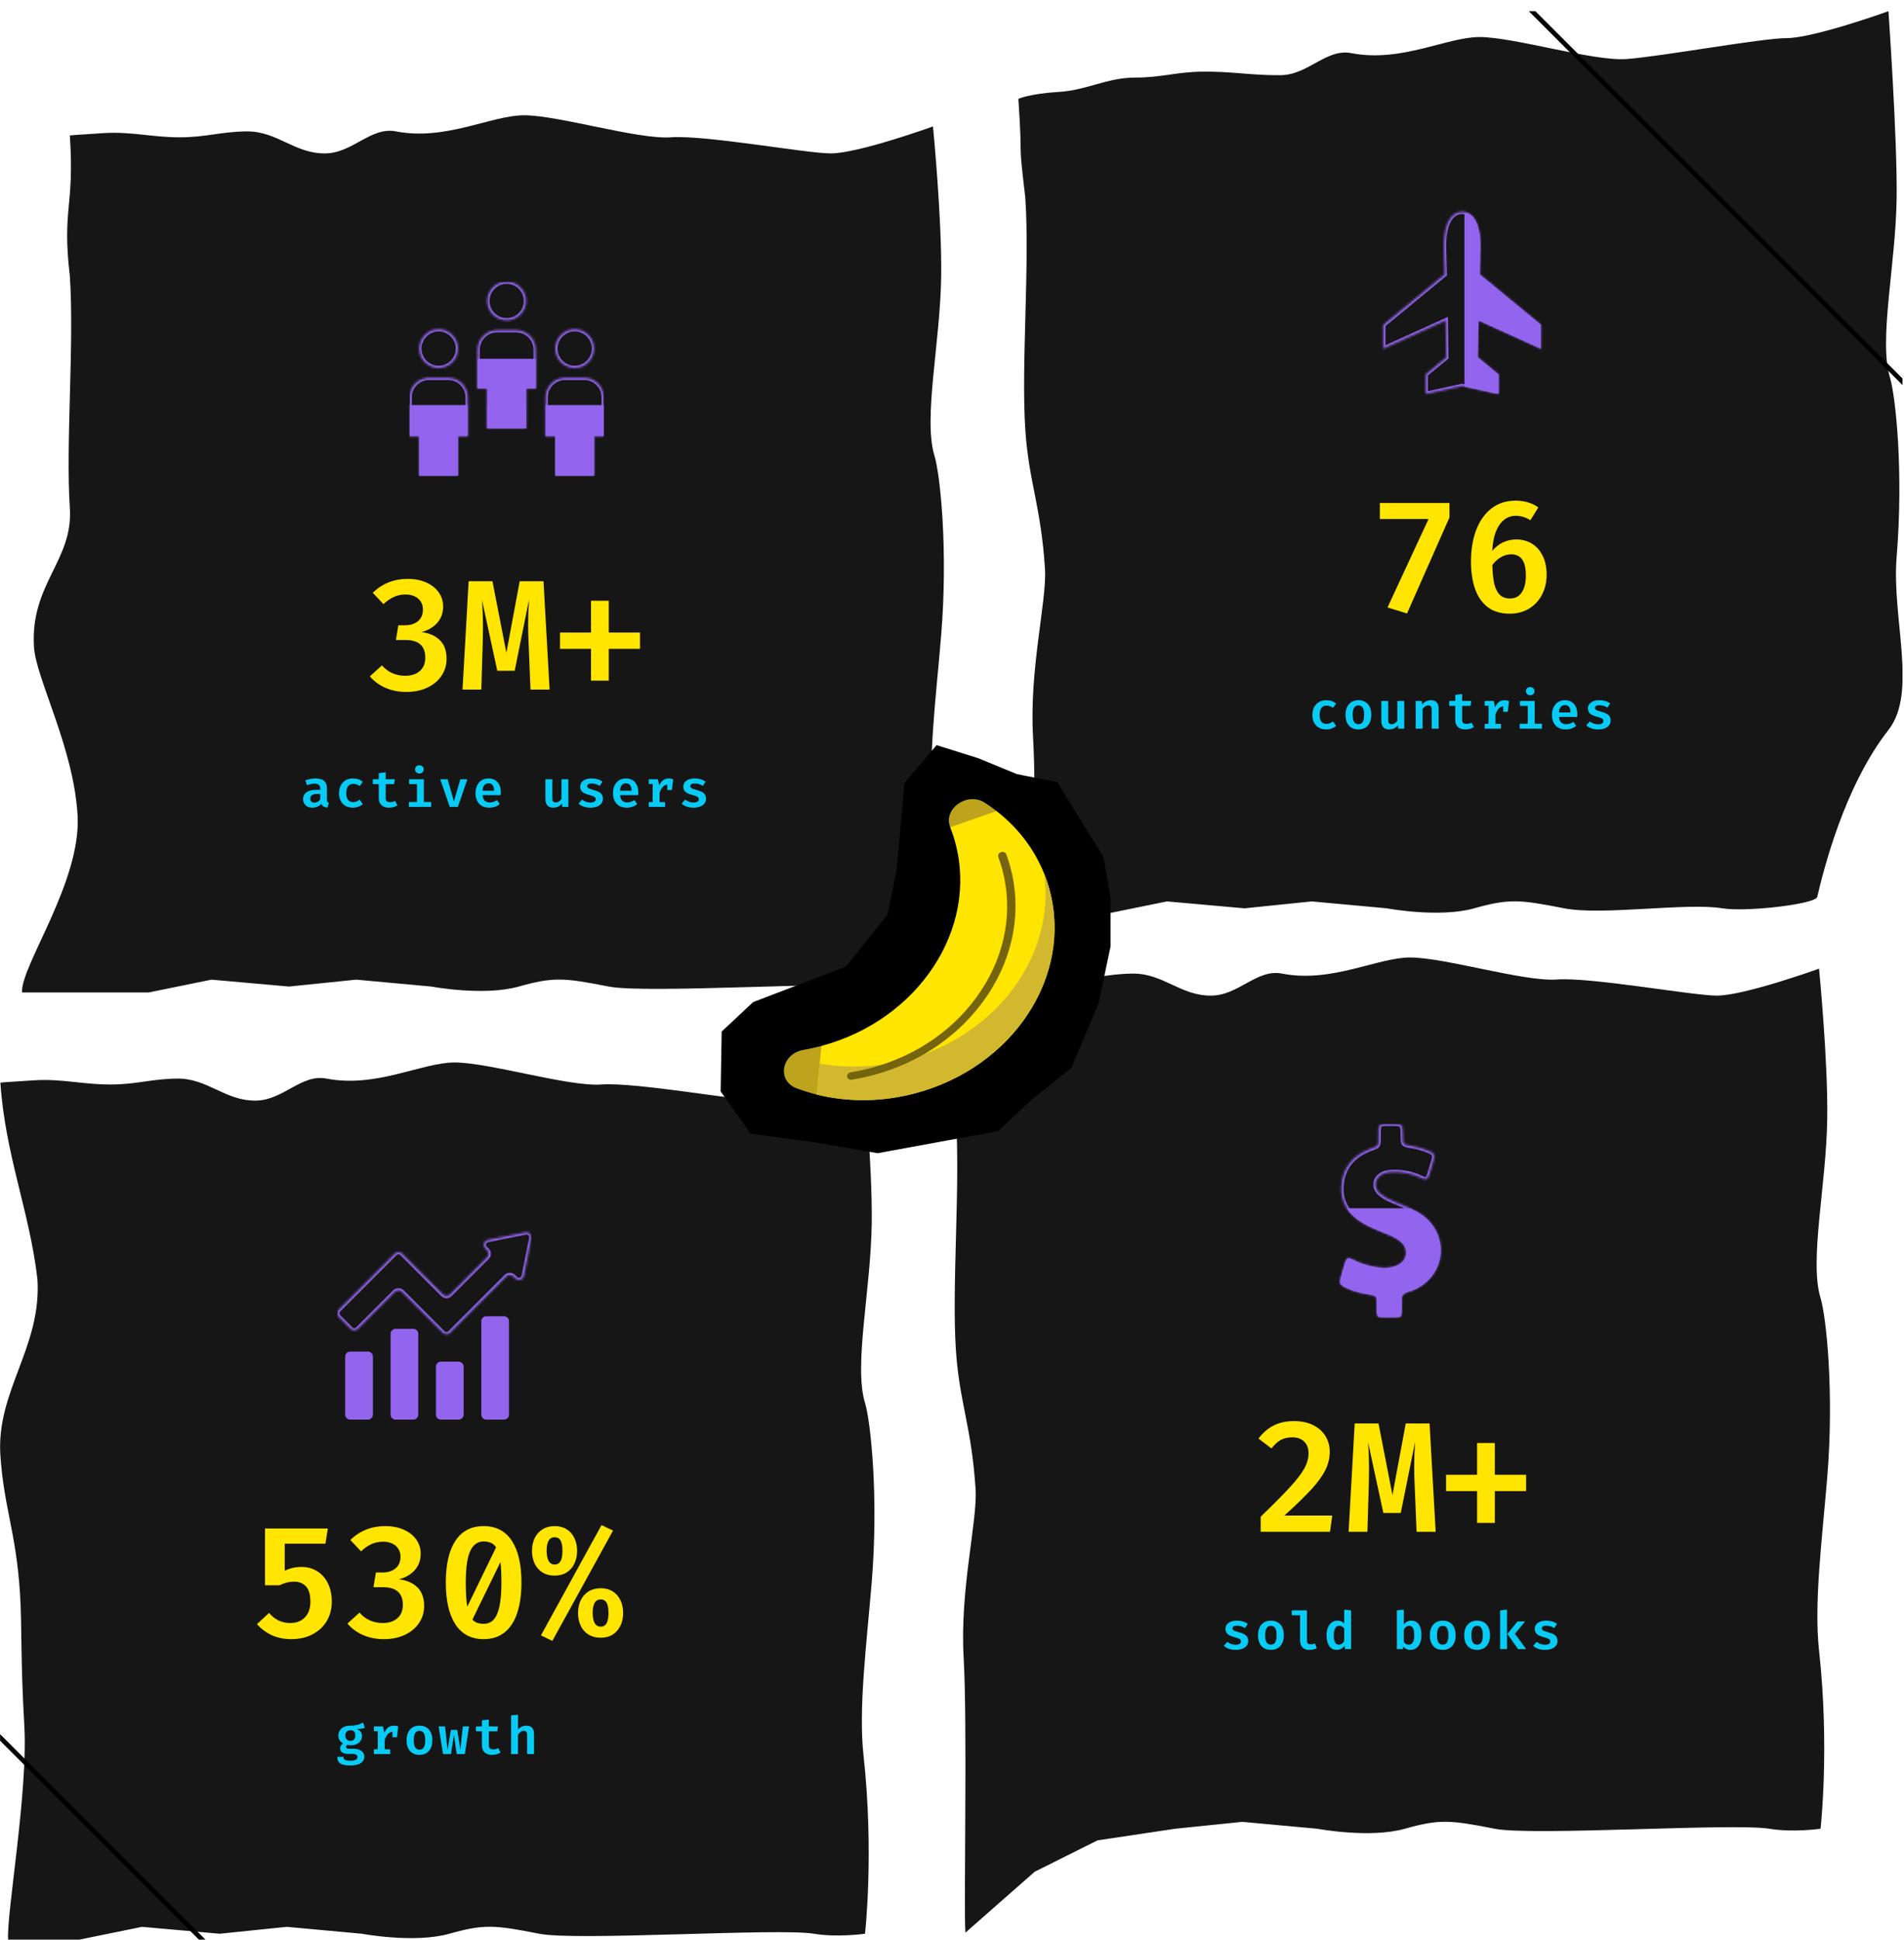 <svg width="823" height="838" viewBox="0 0 823 838" fill="none" xmlns="http://www.w3.org/2000/svg">
<g clip-path="url(#clip0_1642_890)">
<path d="M403.924 426.223C403.924 426.223 407.92 391.369 403.278 349.165C401.022 328.652 404.627 301.009 406.824 274.336C409.846 237.651 406.384 204.93 403.924 196.896C398.974 180.725 406.449 148.091 406.824 119.263C407.154 93.958 403.278 54.632 403.278 54.632C403.278 54.632 371.06 66.281 359.081 66.281C348.611 66.281 304.813 58.249 289.962 59.321C275.784 60.343 241.388 49.802 226.522 49.802C212.384 49.802 192.617 60.954 171.153 56.763C160.238 54.632 152.511 66.18 140.54 66.281C127.219 66.394 119.787 56.579 106.466 56.763C95.222 56.919 89.048 59.321 77.716 59.321C65.45 59.321 56.944 56.763 44.735 57.509C31.831 58.298 30.191 58.515 30.191 58.515C32.274 89.751 26.73 89.856 30.191 119.263C32.153 148.683 28.338 191.717 30.191 219.519C31.703 242.189 12.96 252.315 14.693 279.556C15.566 293.295 31.831 322.886 33.532 352.21C35.204 381.032 8.776 417.442 9.532 428.78L64.254 428.78L91.406 423.24L124.948 426.223L153.963 423.24L186.44 426.223C186.44 426.223 209.067 430.485 224.24 426.223C239.189 422.024 243.672 422.387 263.105 426.223C279.407 429.441 366.39 423.666 381.83 426.223C392.067 427.918 403.924 426.223 403.924 426.223Z" fill="#161616"/>
<path d="M176.179 250.103C179.293 250.103 182.012 250.633 184.336 251.694C186.66 252.754 188.443 254.187 189.684 255.992C190.925 257.797 191.545 259.794 191.545 261.983C191.545 264.826 190.688 267.207 188.973 269.125C187.258 271.043 184.979 272.363 182.136 273.085C185.43 273.468 188.07 274.608 190.056 276.503C192.042 278.399 193.034 281.117 193.034 284.66C193.034 287.323 192.312 289.737 190.868 291.903C189.447 294.069 187.416 295.784 184.776 297.048C182.136 298.311 179.078 298.943 175.604 298.943C172.399 298.943 169.444 298.368 166.736 297.217C164.051 296.066 161.761 294.396 159.865 292.208L165.111 287.469C166.42 288.981 167.921 290.109 169.613 290.854C171.328 291.599 173.155 291.971 175.096 291.971C177.781 291.971 179.902 291.283 181.459 289.906C183.038 288.53 183.828 286.612 183.828 284.152C183.828 279.053 180.985 276.503 175.299 276.503H171.136L172.185 270.14H175.13C177.386 270.14 179.225 269.553 180.647 268.38C182.091 267.207 182.813 265.514 182.813 263.303C182.813 261.972 182.486 260.821 181.831 259.851C181.199 258.881 180.319 258.136 179.191 257.617C178.063 257.098 176.777 256.839 175.333 256.839C173.483 256.839 171.79 257.188 170.256 257.888C168.744 258.565 167.244 259.603 165.754 261.002L161.117 256.094C165.269 252.1 170.29 250.103 176.179 250.103ZM234.926 251.119L237.566 297.928H229.308L228.428 276.368C228.337 274.202 228.292 271.968 228.292 269.666C228.292 266.079 228.416 262.57 228.664 259.14L222.471 289.805H214.957L208.323 259.14C208.616 262.908 208.763 266.891 208.763 271.088C208.763 273.412 208.74 275.194 208.695 276.435L208.052 297.928H199.929L202.569 251.119H212.858L218.883 282.02L224.637 251.119H234.926ZM255.461 259.546H263.144V273.288H276.648V280.328H263.144V294.069H255.461V280.328H242.058V273.288H255.461V259.546Z" fill="#FFE500"/>
<path d="M141.314 345.452C141.314 345.896 141.377 346.227 141.505 346.445C141.641 346.655 141.863 346.813 142.171 346.919L141.528 348.916C140.866 348.848 140.313 348.686 139.869 348.43C139.433 348.167 139.099 347.791 138.865 347.302C138.429 347.836 137.869 348.242 137.184 348.521C136.5 348.799 135.77 348.938 134.996 348.938C134.198 348.938 133.499 348.784 132.897 348.476C132.295 348.16 131.833 347.72 131.509 347.156C131.186 346.591 131.024 345.941 131.024 345.204C131.024 344.361 131.246 343.643 131.69 343.049C132.134 342.455 132.784 342.003 133.642 341.695C134.499 341.387 135.537 341.232 136.756 341.232H138.425V340.589C138.425 339.897 138.211 339.39 137.782 339.066C137.354 338.735 136.722 338.57 135.887 338.57C135.481 338.57 134.988 338.626 134.409 338.739C133.83 338.844 133.251 338.995 132.672 339.19L131.961 337.148C132.69 336.878 133.439 336.671 134.206 336.528C134.981 336.385 135.699 336.313 136.361 336.313C138.008 336.313 139.245 336.667 140.073 337.374C140.9 338.073 141.314 339.081 141.314 340.398V345.452ZM135.966 346.783C136.432 346.783 136.891 346.655 137.342 346.4C137.801 346.136 138.162 345.779 138.425 345.328V343.004H137.252C136.169 343.004 135.375 343.177 134.872 343.523C134.368 343.861 134.116 344.365 134.116 345.034C134.116 345.599 134.274 346.031 134.589 346.332C134.905 346.633 135.364 346.783 135.966 346.783ZM152.649 346.546C153.145 346.546 153.619 346.456 154.07 346.276C154.529 346.095 154.995 345.839 155.469 345.508L156.823 347.415C156.282 347.881 155.635 348.254 154.883 348.532C154.13 348.803 153.344 348.938 152.525 348.938C151.291 348.938 150.223 348.679 149.321 348.16C148.425 347.641 147.737 346.911 147.256 345.971C146.782 345.031 146.545 343.94 146.545 342.699C146.545 341.466 146.786 340.367 147.267 339.405C147.756 338.434 148.456 337.679 149.366 337.137C150.276 336.588 151.344 336.313 152.57 336.313C153.42 336.313 154.191 336.434 154.883 336.674C155.582 336.915 156.225 337.28 156.812 337.769L155.492 339.597C154.567 338.965 153.623 338.649 152.66 338.649C151.735 338.649 151.005 338.98 150.471 339.642C149.945 340.304 149.682 341.323 149.682 342.699C149.682 344.045 149.945 345.023 150.471 345.632C151.005 346.242 151.731 346.546 152.649 346.546ZM171.802 347.934C171.336 348.242 170.783 348.487 170.144 348.667C169.512 348.848 168.843 348.938 168.136 348.938C167.18 348.938 166.372 348.769 165.71 348.43C165.056 348.092 164.563 347.614 164.232 346.998C163.901 346.373 163.736 345.636 163.736 344.786V338.762H161.141V336.652H163.736V334.023L166.714 333.662V336.652H170.663L170.358 338.762H166.714V344.775C166.714 345.399 166.865 345.854 167.165 346.14C167.466 346.418 167.951 346.558 168.621 346.558C169.388 346.558 170.106 346.377 170.776 346.016L171.802 347.934ZM181.287 330.627C181.648 330.627 181.968 330.706 182.246 330.864C182.524 331.015 182.743 331.225 182.901 331.496C183.059 331.767 183.137 332.068 183.137 332.399C183.137 332.73 183.059 333.03 182.901 333.301C182.743 333.572 182.524 333.786 182.246 333.944C181.968 334.102 181.648 334.181 181.287 334.181C180.926 334.181 180.603 334.102 180.317 333.944C180.039 333.786 179.821 333.572 179.663 333.301C179.505 333.03 179.426 332.73 179.426 332.399C179.426 332.068 179.505 331.767 179.663 331.496C179.821 331.225 180.039 331.015 180.317 330.864C180.603 330.706 180.926 330.627 181.287 330.627ZM176.853 336.652H183.216V346.49H186.364V348.6H176.741V346.49H180.238V338.762H176.853V336.652ZM198.985 336.652H202.02L197.914 348.6H194.416L190.287 336.652H193.491L196.21 346.219L198.985 336.652ZM208.594 343.534C208.677 344.61 208.993 345.407 209.542 345.926C210.099 346.445 210.81 346.704 211.674 346.704C212.224 346.704 212.75 346.618 213.254 346.445C213.758 346.272 214.266 346.016 214.777 345.678L216.018 347.381C215.439 347.87 214.762 348.254 213.987 348.532C213.213 348.803 212.378 348.938 211.483 348.938C210.212 348.938 209.128 348.675 208.233 348.148C207.346 347.622 206.673 346.885 206.214 345.937C205.763 344.989 205.537 343.891 205.537 342.643C205.537 341.447 205.759 340.371 206.203 339.416C206.654 338.453 207.301 337.697 208.143 337.148C208.993 336.592 209.993 336.313 211.144 336.313C212.227 336.313 213.171 336.554 213.976 337.036C214.781 337.517 215.401 338.213 215.838 339.123C216.274 340.025 216.492 341.101 216.492 342.349C216.492 342.778 216.473 343.173 216.435 343.534H208.594ZM211.155 338.412C210.411 338.412 209.809 338.679 209.35 339.213C208.899 339.739 208.636 340.544 208.561 341.627H213.592C213.577 340.597 213.363 339.803 212.949 339.247C212.543 338.69 211.945 338.412 211.155 338.412ZM238.745 344.933C238.745 345.565 238.869 346.016 239.117 346.287C239.365 346.558 239.741 346.693 240.245 346.693C240.704 346.693 241.155 346.554 241.599 346.276C242.05 345.997 242.415 345.636 242.693 345.192V336.652H245.672V348.6H243.077L242.919 347.133C242.498 347.712 241.956 348.16 241.295 348.476C240.633 348.784 239.933 348.938 239.196 348.938C238.06 348.938 237.203 348.618 236.624 347.979C236.052 347.34 235.766 346.445 235.766 345.294V336.652H238.745V344.933ZM255.168 346.738C255.883 346.738 256.447 346.618 256.86 346.377C257.282 346.129 257.492 345.783 257.492 345.339C257.492 345.031 257.421 344.779 257.278 344.583C257.135 344.388 256.86 344.203 256.454 344.03C256.056 343.85 255.45 343.651 254.638 343.432C253.811 343.222 253.119 342.974 252.562 342.688C252.005 342.394 251.573 342.018 251.265 341.56C250.956 341.093 250.802 340.522 250.802 339.845C250.802 339.153 250.998 338.54 251.389 338.006C251.787 337.472 252.359 337.058 253.104 336.765C253.856 336.464 254.743 336.313 255.766 336.313C257.586 336.313 259.139 336.78 260.426 337.712L259.207 339.529C258.117 338.837 256.992 338.491 255.834 338.491C254.495 338.491 253.826 338.874 253.826 339.642C253.826 339.905 253.905 340.123 254.062 340.296C254.228 340.469 254.51 340.634 254.909 340.792C255.315 340.95 255.935 341.146 256.77 341.379C257.628 341.62 258.327 341.883 258.869 342.169C259.418 342.455 259.843 342.834 260.144 343.308C260.452 343.782 260.606 344.388 260.606 345.125C260.606 345.952 260.358 346.655 259.861 347.234C259.373 347.806 258.718 348.235 257.898 348.521C257.079 348.799 256.172 348.938 255.179 348.938C254.096 348.938 253.13 348.784 252.28 348.476C251.43 348.167 250.697 347.742 250.08 347.201L251.626 345.463C252.114 345.854 252.66 346.166 253.261 346.4C253.863 346.625 254.499 346.738 255.168 346.738ZM268.015 343.534C268.098 344.61 268.414 345.407 268.963 345.926C269.519 346.445 270.23 346.704 271.095 346.704C271.644 346.704 272.171 346.618 272.675 346.445C273.179 346.272 273.686 346.016 274.198 345.678L275.439 347.381C274.86 347.87 274.183 348.254 273.408 348.532C272.633 348.803 271.798 348.938 270.903 348.938C269.632 348.938 268.549 348.675 267.654 348.148C266.767 347.622 266.093 346.885 265.635 345.937C265.183 344.989 264.958 343.891 264.958 342.643C264.958 341.447 265.18 340.371 265.623 339.416C266.075 338.453 266.721 337.697 267.564 337.148C268.414 336.592 269.414 336.313 270.565 336.313C271.648 336.313 272.592 336.554 273.397 337.036C274.201 337.517 274.822 338.213 275.258 339.123C275.694 340.025 275.913 341.101 275.913 342.349C275.913 342.778 275.894 343.173 275.856 343.534H268.015ZM270.576 338.412C269.831 338.412 269.23 338.679 268.771 339.213C268.32 339.739 268.056 340.544 267.981 341.627H273.013C272.998 340.597 272.784 339.803 272.37 339.247C271.964 338.69 271.366 338.412 270.576 338.412ZM289.087 336.325C289.448 336.325 289.775 336.355 290.068 336.415C290.369 336.468 290.666 336.547 290.959 336.652L290.429 341.311H288.444V338.976C287.684 339.036 287.018 339.378 286.447 340.003C285.883 340.627 285.435 341.473 285.104 342.541V346.535H287.485V348.6H280.445V346.535H282.126V338.705H280.445V336.652H284.393L284.946 339.393C285.39 338.363 285.943 337.596 286.605 337.092C287.274 336.58 288.101 336.325 289.087 336.325ZM299.734 346.738C300.448 346.738 301.012 346.618 301.426 346.377C301.847 346.129 302.058 345.783 302.058 345.339C302.058 345.031 301.986 344.779 301.843 344.583C301.7 344.388 301.426 344.203 301.02 344.03C300.621 343.85 300.016 343.651 299.203 343.432C298.376 343.222 297.684 342.974 297.127 342.688C296.571 342.394 296.138 342.018 295.83 341.56C295.522 341.093 295.367 340.522 295.367 339.845C295.367 339.153 295.563 338.54 295.954 338.006C296.353 337.472 296.924 337.058 297.669 336.765C298.421 336.464 299.309 336.313 300.332 336.313C302.152 336.313 303.705 336.78 304.991 337.712L303.773 339.529C302.682 338.837 301.558 338.491 300.399 338.491C299.06 338.491 298.391 338.874 298.391 339.642C298.391 339.905 298.47 340.123 298.628 340.296C298.793 340.469 299.076 340.634 299.474 340.792C299.88 340.95 300.501 341.146 301.336 341.379C302.193 341.62 302.893 341.883 303.434 342.169C303.983 342.455 304.408 342.834 304.709 343.308C305.017 343.782 305.172 344.388 305.172 345.125C305.172 345.952 304.923 346.655 304.427 347.234C303.938 347.806 303.284 348.235 302.464 348.521C301.644 348.799 300.738 348.938 299.745 348.938C298.662 348.938 297.695 348.784 296.845 348.476C295.996 348.167 295.262 347.742 294.645 347.201L296.191 345.463C296.68 345.854 297.225 346.166 297.827 346.4C298.429 346.625 299.064 346.738 299.734 346.738Z" fill="#07CBF5"/>
<g clip-path="url(#clip1_1642_890)">
<path d="M193.802 163.209H185.402C180.782 163.209 177.002 166.989 177.002 171.609V188.409H181.202V205.629H198.002V188.409H202.202V171.609C202.202 166.989 198.422 163.209 193.802 163.209Z" fill="#9364ED"/>
<path d="M252.603 163.209H244.203C239.583 163.209 235.803 166.989 235.803 171.609V188.409H240.003V205.629H256.803V188.409H261.003V171.609C261.003 166.989 257.223 163.209 252.603 163.209Z" fill="#9364ED"/>
<path d="M223.202 142.629H214.802C210.182 142.629 206.402 146.409 206.402 151.029V167.829H210.602V185.049H227.402V167.829H231.602V151.029C231.602 146.409 227.822 142.629 223.202 142.629Z" fill="#9364ED"/>
</g>
<g clip-path="url(#clip2_1642_890)">
<path d="M223.202 142.629H214.802C210.182 142.629 206.402 146.409 206.402 151.029V167.829H210.602V185.049H227.402V167.829H231.602V151.029C231.602 146.409 227.822 142.629 223.202 142.629Z" fill="#9364ED"/>
</g>
<g clip-path="url(#clip3_1642_890)">
<mask id="path-8-inside-1_1642_890" fill="white">
<path d="M189.601 159.009C194.24 159.009 198.001 155.248 198.001 150.609C198.001 145.97 194.24 142.209 189.601 142.209C184.962 142.209 181.201 145.97 181.201 150.609C181.201 155.248 184.962 159.009 189.601 159.009Z"/>
</mask>
<path d="M189.601 159.009C194.24 159.009 198.001 155.248 198.001 150.609C198.001 145.97 194.24 142.209 189.601 142.209C184.962 142.209 181.201 145.97 181.201 150.609C181.201 155.248 184.962 159.009 189.601 159.009Z" stroke="#9364ED" stroke-width="2" mask="url(#path-8-inside-1_1642_890)"/>
<mask id="path-9-inside-2_1642_890" fill="white">
<path d="M193.802 163.209H185.402C180.782 163.209 177.002 166.989 177.002 171.609V188.409H181.202V205.629H198.002V188.409H202.202V171.609C202.202 166.989 198.422 163.209 193.802 163.209Z"/>
</mask>
<path d="M193.802 163.209H185.402C180.782 163.209 177.002 166.989 177.002 171.609V188.409H181.202V205.629H198.002V188.409H202.202V171.609C202.202 166.989 198.422 163.209 193.802 163.209Z" stroke="#9364ED" stroke-width="2" mask="url(#path-9-inside-2_1642_890)"/>
<mask id="path-10-inside-3_1642_890" fill="white">
<path d="M248.402 159.009C253.041 159.009 256.802 155.248 256.802 150.609C256.802 145.97 253.041 142.209 248.402 142.209C243.763 142.209 240.002 145.97 240.002 150.609C240.002 155.248 243.763 159.009 248.402 159.009Z"/>
</mask>
<path d="M248.402 159.009C253.041 159.009 256.802 155.248 256.802 150.609C256.802 145.97 253.041 142.209 248.402 142.209C243.763 142.209 240.002 145.97 240.002 150.609C240.002 155.248 243.763 159.009 248.402 159.009Z" stroke="#9364ED" stroke-width="2" mask="url(#path-10-inside-3_1642_890)"/>
<mask id="path-11-inside-4_1642_890" fill="white">
<path d="M252.603 163.209H244.203C239.583 163.209 235.803 166.989 235.803 171.609V188.409H240.003V205.629H256.803V188.409H261.003V171.609C261.003 166.989 257.223 163.209 252.603 163.209Z"/>
</mask>
<path d="M252.603 163.209H244.203C239.583 163.209 235.803 166.989 235.803 171.609V188.409H240.003V205.629H256.803V188.409H261.003V171.609C261.003 166.989 257.223 163.209 252.603 163.209Z" stroke="#9364ED" stroke-width="2" mask="url(#path-11-inside-4_1642_890)"/>
<mask id="path-12-inside-5_1642_890" fill="white">
<path d="M219.002 138.429C223.641 138.429 227.402 134.668 227.402 130.029C227.402 125.39 223.641 121.629 219.002 121.629C214.362 121.629 210.602 125.39 210.602 130.029C210.602 134.668 214.362 138.429 219.002 138.429Z"/>
</mask>
<path d="M219.002 138.429C223.641 138.429 227.402 134.668 227.402 130.029C227.402 125.39 223.641 121.629 219.002 121.629C214.362 121.629 210.602 125.39 210.602 130.029C210.602 134.668 214.362 138.429 219.002 138.429Z" stroke="#9364ED" stroke-width="2" mask="url(#path-12-inside-5_1642_890)"/>
<mask id="path-13-inside-6_1642_890" fill="white">
<path d="M223.202 142.629H214.802C210.182 142.629 206.402 146.409 206.402 151.029V167.829H210.602V185.049H227.402V167.829H231.602V151.029C231.602 146.409 227.822 142.629 223.202 142.629Z"/>
</mask>
<path d="M223.202 142.629H214.802C210.182 142.629 206.402 146.409 206.402 151.029V167.829H210.602V185.049H227.402V167.829H231.602V151.029C231.602 146.409 227.822 142.629 223.202 142.629Z" stroke="#9364ED" stroke-width="2" mask="url(#path-13-inside-6_1642_890)"/>
</g>
<path d="M373.901 835.442C373.901 835.442 377.896 800.588 373.255 758.384C370.999 737.87 374.604 710.227 376.801 683.554C379.822 646.87 376.361 614.149 373.901 606.114C368.95 589.944 376.425 557.31 376.801 528.482C377.13 503.177 373.255 463.851 373.255 463.851C373.255 463.851 341.037 475.5 329.058 475.5C318.588 475.5 274.79 467.468 259.939 468.539C245.76 469.562 211.364 459.021 196.498 459.021C182.36 459.021 162.593 470.173 141.129 465.982C130.215 463.851 122.487 475.399 110.516 475.5C97.195 475.613 89.763 465.797 76.443 465.982C65.198 466.138 59.024 468.539 47.693 468.539C35.426 468.539 26.921 465.982 14.711 466.728C1.807 467.517 0.168 467.734 0.168 467.734C2.25 498.969 12.707 523.075 16.168 552.482C18.129 581.902 -1.686 600.936 0.168 628.737C1.679 651.408 6.937 661.534 8.669 688.775C9.543 702.513 8.808 716.104 10.509 745.429C12.181 774.251 2.753 826.661 3.509 837.999L34.231 837.999L61.383 832.459L94.924 835.442L123.94 832.459L156.416 835.442C156.416 835.442 179.043 839.704 194.216 835.442C209.166 831.243 213.649 831.606 233.082 835.442C249.383 838.659 336.367 832.885 351.807 835.442C362.044 837.137 373.901 835.442 373.901 835.442Z" fill="#161616"/>
<line x1="-111.293" y1="639.294" x2="242.707" y2="993.294" stroke="black" stroke-width="2"/>
<path d="M141.714 660.344L140.665 666.91H123.065V678.621C125.299 677.515 127.736 676.963 130.376 676.963C132.858 676.963 135.08 677.572 137.044 678.79C139.029 679.986 140.586 681.724 141.714 684.003C142.842 686.259 143.407 688.922 143.407 691.99C143.407 695.127 142.673 697.925 141.207 700.384C139.762 702.821 137.709 704.728 135.047 706.104C132.407 707.48 129.36 708.169 125.908 708.169C122.817 708.169 120.019 707.605 117.514 706.476C115.032 705.326 112.889 703.724 111.084 701.67L116.296 696.83C117.514 698.274 118.891 699.369 120.425 700.113C121.959 700.835 123.618 701.196 125.4 701.196C128.108 701.196 130.24 700.384 131.797 698.759C133.377 697.112 134.167 694.867 134.167 692.024C134.167 688.978 133.535 686.767 132.271 685.39C131.008 684.014 129.281 683.326 127.093 683.326C126.055 683.326 125.028 683.45 124.013 683.698C123.02 683.946 121.948 684.341 120.797 684.883H114.536V660.344H141.714ZM166.48 659.329C169.594 659.329 172.313 659.859 174.637 660.919C176.961 661.98 178.743 663.413 179.984 665.218C181.225 667.023 181.846 669.02 181.846 671.209C181.846 674.052 180.988 676.432 179.274 678.35C177.559 680.268 175.28 681.588 172.437 682.31C175.731 682.694 178.371 683.833 180.357 685.729C182.342 687.624 183.335 690.343 183.335 693.886C183.335 696.548 182.613 698.963 181.169 701.129C179.747 703.295 177.717 705.01 175.077 706.273C172.437 707.537 169.379 708.169 165.904 708.169C162.7 708.169 159.744 707.593 157.037 706.443C154.352 705.292 152.061 703.622 150.166 701.433L155.412 696.695C156.721 698.207 158.221 699.335 159.914 700.079C161.628 700.824 163.456 701.196 165.397 701.196C168.082 701.196 170.203 700.508 171.76 699.132C173.339 697.755 174.129 695.837 174.129 693.378C174.129 688.278 171.286 685.729 165.6 685.729H161.437L162.486 679.366H165.431C167.687 679.366 169.526 678.779 170.947 677.606C172.392 676.432 173.114 674.74 173.114 672.529C173.114 671.197 172.786 670.047 172.132 669.076C171.5 668.106 170.62 667.362 169.492 666.843C168.364 666.324 167.078 666.064 165.634 666.064C163.783 666.064 162.091 666.414 160.557 667.113C159.045 667.79 157.544 668.828 156.055 670.227L151.418 665.319C155.57 661.326 160.591 659.329 166.48 659.329ZM209.048 659.329C214.396 659.329 218.458 661.438 221.233 665.658C224.008 669.855 225.396 675.857 225.396 683.664C225.396 688.854 224.775 693.276 223.534 696.932C222.316 700.587 220.488 703.374 218.051 705.292C215.614 707.21 212.613 708.169 209.048 708.169C203.701 708.169 199.639 706.048 196.864 701.806C194.088 697.564 192.701 691.516 192.701 683.664C192.701 675.857 194.088 669.855 196.864 665.658C199.639 661.438 203.701 659.329 209.048 659.329ZM209.048 665.963C206.431 665.963 204.49 667.362 203.227 670.159C201.963 672.935 201.331 677.436 201.331 683.664C201.331 688.087 201.546 691.573 201.974 694.123L214.43 668.501C213.843 667.598 213.11 666.955 212.23 666.572C211.35 666.166 210.289 665.963 209.048 665.963ZM209.048 701.535C210.808 701.535 212.241 700.948 213.347 699.775C214.475 698.579 215.321 696.672 215.885 694.055C216.449 691.415 216.731 687.951 216.731 683.664C216.731 680.122 216.596 677.188 216.325 674.864L204.208 699.707C204.772 700.339 205.449 700.802 206.239 701.095C207.029 701.388 207.965 701.535 209.048 701.535ZM233.814 706.544L260.011 658.889L264.986 661.258L238.755 708.913L233.814 706.544ZM239.737 659.329C241.745 659.329 243.471 659.78 244.915 660.683C246.382 661.585 247.499 662.849 248.266 664.473C249.056 666.098 249.451 667.948 249.451 670.024C249.451 672.077 249.056 673.916 248.266 675.541C247.499 677.166 246.382 678.441 244.915 679.366C243.471 680.268 241.745 680.719 239.737 680.719C237.729 680.719 235.98 680.268 234.491 679.366C233.024 678.441 231.896 677.166 231.106 675.541C230.339 673.916 229.955 672.077 229.955 670.024C229.955 667.993 230.339 666.166 231.106 664.541C231.896 662.916 233.024 661.642 234.491 660.716C235.98 659.791 237.729 659.329 239.737 659.329ZM239.737 664.135C237.435 664.135 236.285 666.098 236.285 670.024C236.285 671.874 236.567 673.318 237.131 674.356C237.717 675.394 238.586 675.913 239.737 675.913C240.91 675.913 241.768 675.428 242.309 674.458C242.851 673.465 243.121 671.987 243.121 670.024C243.121 667.993 242.851 666.504 242.309 665.556C241.768 664.609 240.91 664.135 239.737 664.135ZM259.638 686.169C261.647 686.169 263.373 686.62 264.817 687.523C266.284 688.425 267.4 689.689 268.168 691.313C268.957 692.938 269.352 694.788 269.352 696.864C269.352 698.917 268.957 700.756 268.168 702.381C267.4 704.006 266.284 705.28 264.817 706.206C263.373 707.108 261.647 707.559 259.638 707.559C257.63 707.559 255.881 707.108 254.392 706.206C252.926 705.28 251.797 704.006 251.008 702.381C250.24 700.756 249.857 698.917 249.857 696.864C249.857 694.833 250.24 693.006 251.008 691.381C251.797 689.756 252.926 688.482 254.392 687.556C255.881 686.631 257.63 686.169 259.638 686.169ZM259.638 691.009C258.465 691.009 257.596 691.505 257.032 692.498C256.468 693.468 256.186 694.924 256.186 696.864C256.186 698.714 256.468 700.158 257.032 701.196C257.619 702.234 258.488 702.753 259.638 702.753C260.812 702.753 261.669 702.268 262.211 701.298C262.752 700.305 263.023 698.827 263.023 696.864C263.023 694.833 262.752 693.355 262.211 692.43C261.669 691.483 260.812 691.009 259.638 691.009Z" fill="#FFE500"/>
<path d="M157.697 746.519C157.261 746.677 156.765 746.789 156.208 746.857C155.652 746.917 154.994 746.947 154.234 746.947C154.986 747.271 155.546 747.681 155.915 748.177C156.283 748.666 156.468 749.271 156.468 749.993C156.468 750.768 156.268 751.464 155.87 752.081C155.479 752.69 154.915 753.168 154.177 753.513C153.448 753.852 152.59 754.021 151.605 754.021C151.041 754.021 150.533 753.965 150.082 753.852C149.939 753.935 149.823 754.055 149.732 754.213C149.65 754.371 149.608 754.533 149.608 754.698C149.608 754.954 149.706 755.157 149.902 755.307C150.105 755.45 150.477 755.522 151.019 755.522H153.049C153.914 755.522 154.681 755.668 155.351 755.962C156.028 756.255 156.55 756.661 156.919 757.18C157.295 757.692 157.483 758.267 157.483 758.906C157.483 759.711 157.246 760.399 156.772 760.971C156.306 761.55 155.614 761.99 154.696 762.291C153.779 762.592 152.658 762.742 151.334 762.742C149.928 762.742 148.819 762.599 148.006 762.313C147.201 762.028 146.634 761.61 146.303 761.061C145.972 760.52 145.806 759.831 145.806 758.997H148.457C148.457 759.41 148.536 759.734 148.694 759.967C148.86 760.208 149.153 760.384 149.574 760.497C149.996 760.617 150.601 760.678 151.391 760.678C152.527 760.678 153.331 760.542 153.805 760.271C154.279 760.008 154.516 759.621 154.516 759.109C154.516 758.681 154.332 758.346 153.963 758.105C153.602 757.865 153.094 757.744 152.44 757.744H150.466C149.691 757.744 149.044 757.639 148.525 757.428C148.014 757.218 147.634 756.936 147.386 756.582C147.137 756.229 147.013 755.838 147.013 755.409C147.013 754.98 147.126 754.574 147.352 754.19C147.585 753.807 147.916 753.48 148.345 753.209C147.615 752.825 147.085 752.363 146.754 751.821C146.423 751.272 146.257 750.606 146.257 749.824C146.257 748.974 146.476 748.226 146.912 747.579C147.348 746.932 147.954 746.432 148.728 746.079C149.51 745.725 150.402 745.548 151.402 745.548C152.275 745.556 153.034 745.503 153.681 745.39C154.335 745.278 154.896 745.127 155.362 744.939C155.836 744.751 156.366 744.503 156.953 744.195L157.697 746.519ZM151.459 747.534C150.767 747.534 150.229 747.737 149.845 748.143C149.469 748.549 149.281 749.102 149.281 749.802C149.281 750.516 149.473 751.08 149.856 751.494C150.24 751.9 150.778 752.103 151.47 752.103C152.147 752.103 152.666 751.904 153.027 751.505C153.388 751.099 153.568 750.52 153.568 749.768C153.568 748.279 152.865 747.534 151.459 747.534ZM170.262 745.548C170.623 745.548 170.951 745.578 171.244 745.639C171.545 745.691 171.842 745.77 172.135 745.876L171.605 750.535H169.619V748.2C168.86 748.26 168.194 748.602 167.622 749.226C167.058 749.851 166.611 750.697 166.28 751.765V755.759H168.66V757.823H161.62V755.759H163.301V747.929H161.62V745.876H165.569L166.122 748.617C166.566 747.587 167.118 746.819 167.78 746.316C168.45 745.804 169.277 745.548 170.262 745.548ZM181.327 745.537C182.5 745.537 183.504 745.797 184.339 746.316C185.174 746.827 185.806 747.557 186.234 748.504C186.671 749.444 186.889 750.55 186.889 751.821C186.889 753.115 186.671 754.239 186.234 755.195C185.798 756.142 185.159 756.876 184.317 757.395C183.482 757.906 182.481 758.162 181.315 758.162C180.142 758.162 179.138 757.91 178.303 757.406C177.468 756.902 176.833 756.176 176.397 755.228C175.96 754.281 175.742 753.152 175.742 751.844C175.742 750.595 175.96 749.497 176.397 748.549C176.84 747.594 177.48 746.853 178.314 746.327C179.157 745.8 180.161 745.537 181.327 745.537ZM181.327 747.782C180.484 747.782 179.86 748.113 179.454 748.775C179.048 749.429 178.845 750.452 178.845 751.844C178.845 753.25 179.048 754.281 179.454 754.935C179.86 755.589 180.481 755.917 181.315 755.917C182.15 755.917 182.771 755.589 183.177 754.935C183.583 754.273 183.786 753.235 183.786 751.821C183.786 750.445 183.583 749.429 183.177 748.775C182.771 748.113 182.154 747.782 181.327 747.782ZM202.748 745.876L200.92 757.823H197.423L196.216 749.531L194.93 757.823H191.5L189.593 745.876H192.391L193.429 755.973L194.907 747.387H197.649L199.002 755.973L200.063 745.876H202.748ZM216.385 757.158C215.918 757.466 215.366 757.71 214.726 757.891C214.095 758.071 213.425 758.162 212.718 758.162C211.763 758.162 210.954 757.992 210.292 757.654C209.638 757.316 209.145 756.838 208.815 756.221C208.484 755.597 208.318 754.86 208.318 754.01V747.985H205.723V745.876H208.318V743.247L211.297 742.886V745.876H215.245L214.941 747.985H211.297V753.999C211.297 754.623 211.447 755.078 211.748 755.364C212.049 755.642 212.534 755.781 213.203 755.781C213.97 755.781 214.689 755.601 215.358 755.24L216.385 757.158ZM223.907 747.218C224.388 746.662 224.937 746.244 225.554 745.966C226.178 745.68 226.836 745.537 227.528 745.537C228.611 745.537 229.431 745.845 229.988 746.462C230.552 747.071 230.834 747.944 230.834 749.08V757.823H227.855V749.745C227.855 749.023 227.742 748.512 227.517 748.211C227.299 747.91 226.923 747.76 226.389 747.76C225.937 747.76 225.501 747.91 225.08 748.211C224.659 748.512 224.268 748.91 223.907 749.407V757.823H220.928V741.115L223.907 740.821V747.218Z" fill="#07CBF5"/>
<g clip-path="url(#clip4_1642_890)">
<path d="M151.382 583.907H159.009C160.212 583.907 161.188 584.883 161.188 586.086V611.146C161.188 612.349 160.213 613.325 159.009 613.325H151.382C150.179 613.325 149.203 612.349 149.203 611.146V586.086C149.203 584.883 150.179 583.907 151.382 583.907Z" fill="#9364ED"/>
<path d="M210.216 568.653H217.843C219.046 568.653 220.022 569.629 220.022 570.832V611.145C220.022 612.348 219.047 613.324 217.843 613.324H210.216C209.013 613.324 208.037 612.349 208.037 611.145V570.832C208.037 569.629 209.013 568.653 210.216 568.653Z" fill="#9364ED"/>
<path d="M170.994 574.102H178.62C179.824 574.102 180.799 575.077 180.799 576.281V611.146C180.799 612.349 179.824 613.325 178.62 613.325H170.994C169.79 613.325 168.814 612.349 168.814 611.146V576.281C168.814 575.077 169.79 574.102 170.994 574.102Z" fill="#9364ED"/>
<path d="M190.605 588.265H198.232C199.435 588.265 200.411 589.24 200.411 590.444V611.145C200.411 612.348 199.435 613.324 198.232 613.324H190.605C189.401 613.324 188.426 612.348 188.426 611.145V590.444C188.426 589.24 189.401 588.265 190.605 588.265Z" fill="#9364ED"/>
<mask id="path-22-inside-7_1642_890" fill="white">
<path d="M209.738 539.35L210.527 540.137C211.378 540.988 211.379 542.368 210.528 543.219C210.528 543.219 210.527 543.219 210.527 543.22L194.524 559.226C193.674 560.076 192.294 560.076 191.443 559.226L173.772 541.555C172.921 540.704 171.542 540.703 170.691 541.554C170.69 541.554 170.69 541.555 170.69 541.555L146.378 565.868C145.528 566.718 145.528 568.098 146.378 568.949L151.597 574.169C152.448 575.02 153.827 575.02 154.679 574.169L154.679 574.169L170.69 558.157C171.541 557.306 172.92 557.306 173.772 558.156L173.772 558.157L191.443 575.828C192.294 576.679 193.674 576.679 194.524 575.828L218.829 551.525C219.679 550.674 221.059 550.674 221.91 551.525L222.764 552.379C223.614 553.231 224.994 553.231 225.845 552.38C226.15 552.076 226.358 551.688 226.442 551.266L229.698 534.984C229.933 533.804 229.168 532.656 227.987 532.42C227.706 532.364 227.416 532.364 227.134 532.42L210.852 535.677C209.672 535.915 208.909 537.064 209.147 538.244C209.232 538.662 209.437 539.047 209.738 539.35Z"/>
</mask>
<path d="M209.738 539.35L210.527 540.137C211.378 540.988 211.379 542.368 210.528 543.219C210.528 543.219 210.527 543.219 210.527 543.22L194.524 559.226C193.674 560.076 192.294 560.076 191.443 559.226L173.772 541.555C172.921 540.704 171.542 540.703 170.691 541.554C170.69 541.554 170.69 541.555 170.69 541.555L146.378 565.868C145.528 566.718 145.528 568.098 146.378 568.949L151.597 574.169C152.448 575.02 153.827 575.02 154.679 574.169L154.679 574.169L170.69 558.157C171.541 557.306 172.92 557.306 173.772 558.156L173.772 558.157L191.443 575.828C192.294 576.679 193.674 576.679 194.524 575.828L218.829 551.525C219.679 550.674 221.059 550.674 221.91 551.525L222.764 552.379C223.614 553.231 224.994 553.231 225.845 552.38C226.15 552.076 226.358 551.688 226.442 551.266L229.698 534.984C229.933 533.804 229.168 532.656 227.987 532.42C227.706 532.364 227.416 532.364 227.134 532.42L210.852 535.677C209.672 535.915 208.909 537.064 209.147 538.244C209.232 538.662 209.437 539.047 209.738 539.35Z" stroke="#9364ED" stroke-width="2" mask="url(#path-22-inside-7_1642_890)"/>
</g>
<g filter="url(#filter0_d_1642_890)">
<g clip-path="url(#clip5_1642_890)">
<path d="M785.501 383.5C788.076 372.517 797 336 816.277 311.362C828.994 295.109 817.626 263.206 819.823 236.533C822.845 199.849 819.383 167.127 816.923 159.093C811.972 142.922 819.447 110.288 819.823 81.461C820.152 56.156 816.277 0.83 816.277 0.83C816.277 0.83 784.059 12.479 772.08 12.479C761.61 12.479 717.812 20.447 702.961 21.518C688.782 22.541 654.386 12 639.521 12C625.382 12 605.615 23.151 584.151 18.961C573.237 16.83 565.509 28.377 553.538 28.479C540.217 28.591 532.785 26.776 519.465 26.961C508.22 27.116 502.046 29.518 490.715 29.518C478.448 29.518 469.943 34.961 457.733 35.707C444.829 36.495 440.19 38.712 440.19 38.712C442.272 69.948 439.729 52.054 443.19 81.461C445.151 110.88 441.336 153.915 443.19 181.716C444.701 204.387 449.959 214.513 451.691 241.753C452.565 255.492 444.83 285.083 446.531 314.408C448.202 343.229 445.775 379.639 446.531 390.978L477.253 390.977L504.405 385.437L537.946 388.42L566.962 385.437L599.438 388.42C599.438 388.42 622.065 392.682 637.239 388.42C652.188 384.221 656.671 384.585 676.104 388.42C692.406 391.638 729.061 385.863 744.501 388.42C754.738 390.116 784.767 386.626 785.501 383.5Z" fill="#161616"/>
<line x1="481.707" y1="-179.707" x2="1135.71" y2="474.293" stroke="black" stroke-width="2"/>
</g>
<path d="M626.53 219.543L608.186 261.039L599.758 258.433L617.493 220.22H596.441V213.316H626.53V219.543ZM655.391 229.054C657.851 229.054 660.073 229.641 662.059 230.814C664.045 231.988 665.613 233.725 666.764 236.027C667.937 238.328 668.524 241.081 668.524 244.285C668.524 247.512 667.847 250.411 666.493 252.983C665.162 255.533 663.289 257.53 660.874 258.974C658.46 260.418 655.696 261.14 652.582 261.14C648.701 261.14 645.508 260.181 643.004 258.263C640.522 256.323 638.705 253.672 637.554 250.31C636.404 246.948 635.828 243.055 635.828 238.633C635.828 233.398 636.595 228.795 638.13 224.823C639.687 220.852 641.909 217.772 644.797 215.583C647.708 213.395 651.138 212.3 655.087 212.3C658.855 212.3 662.138 213.271 664.936 215.211L661.517 220.762C660.57 220.13 659.554 219.656 658.471 219.34C657.388 219.002 656.294 218.833 655.188 218.833C653.248 218.833 651.533 219.442 650.044 220.66C648.577 221.856 647.404 223.594 646.524 225.873C645.666 228.129 645.17 230.837 645.034 233.996C646.433 232.326 648.013 231.085 649.773 230.273C651.555 229.46 653.428 229.054 655.391 229.054ZM652.65 254.574C654.929 254.574 656.644 253.683 657.794 251.9C658.968 250.118 659.554 247.737 659.554 244.759C659.554 241.487 659.013 239.129 657.93 237.685C656.847 236.218 655.29 235.485 653.259 235.485C651.702 235.485 650.213 235.891 648.791 236.703C647.392 237.516 646.151 238.644 645.068 240.088C645.136 243.428 645.418 246.158 645.914 248.279C646.433 250.377 647.234 251.957 648.317 253.017C649.423 254.055 650.867 254.574 652.65 254.574Z" fill="#FFE500"/>
<path d="M573.375 308.745C573.872 308.745 574.345 308.654 574.797 308.474C575.255 308.293 575.722 308.038 576.196 307.707L577.55 309.613C577.008 310.08 576.361 310.452 575.609 310.73C574.857 311.001 574.071 311.136 573.251 311.136C572.018 311.136 570.95 310.877 570.047 310.358C569.152 309.839 568.464 309.109 567.982 308.169C567.508 307.229 567.272 306.138 567.272 304.897C567.272 303.664 567.512 302.566 567.994 301.603C568.482 300.633 569.182 299.877 570.092 299.335C571.002 298.786 572.07 298.512 573.296 298.512C574.146 298.512 574.917 298.632 575.609 298.873C576.308 299.113 576.952 299.478 577.538 299.967L576.218 301.795C575.293 301.163 574.349 300.847 573.386 300.847C572.461 300.847 571.732 301.178 571.198 301.84C570.671 302.502 570.408 303.521 570.408 304.897C570.408 306.244 570.671 307.221 571.198 307.831C571.732 308.44 572.458 308.745 573.375 308.745ZM587.181 298.512C588.354 298.512 589.359 298.771 590.193 299.29C591.028 299.802 591.66 300.531 592.089 301.479C592.525 302.419 592.743 303.525 592.743 304.796C592.743 306.089 592.525 307.214 592.089 308.169C591.653 309.117 591.013 309.85 590.171 310.369C589.336 310.881 588.336 311.136 587.17 311.136C585.996 311.136 584.992 310.884 584.157 310.38C583.323 309.876 582.687 309.151 582.251 308.203C581.815 307.255 581.596 306.127 581.596 304.818C581.596 303.57 581.815 302.472 582.251 301.524C582.695 300.569 583.334 299.828 584.169 299.301C585.011 298.775 586.015 298.512 587.181 298.512ZM587.181 300.757C586.339 300.757 585.714 301.088 585.308 301.75C584.902 302.404 584.699 303.427 584.699 304.818C584.699 306.225 584.902 307.255 585.308 307.91C585.714 308.564 586.335 308.891 587.17 308.891C588.005 308.891 588.625 308.564 589.031 307.91C589.437 307.248 589.641 306.21 589.641 304.796C589.641 303.419 589.437 302.404 589.031 301.75C588.625 301.088 588.008 300.757 587.181 300.757ZM600.051 307.131C600.051 307.763 600.175 308.214 600.423 308.485C600.671 308.756 601.047 308.891 601.551 308.891C602.01 308.891 602.461 308.752 602.905 308.474C603.356 308.195 603.721 307.834 603.999 307.391V298.85H606.978V310.798H604.383L604.225 309.331C603.804 309.91 603.262 310.358 602.6 310.674C601.938 310.982 601.239 311.136 600.502 311.136C599.366 311.136 598.509 310.817 597.93 310.177C597.358 309.538 597.072 308.643 597.072 307.492V298.85H600.051V307.131ZM611.927 310.798V298.85H614.522L614.737 300.328C615.248 299.726 615.823 299.275 616.463 298.974C617.102 298.666 617.79 298.512 618.527 298.512C619.595 298.512 620.411 298.82 620.975 299.437C621.547 300.054 621.833 300.926 621.833 302.054V310.798H618.854V303.216C618.854 302.585 618.813 302.096 618.73 301.75C618.655 301.396 618.512 301.14 618.302 300.982C618.099 300.817 617.798 300.734 617.399 300.734C616.527 300.734 615.695 301.265 614.906 302.325V310.798H611.927ZM637.094 310.132C636.628 310.441 636.075 310.685 635.436 310.866C634.804 311.046 634.135 311.136 633.428 311.136C632.472 311.136 631.664 310.967 631.002 310.629C630.348 310.29 629.855 309.813 629.524 309.196C629.193 308.572 629.028 307.834 629.028 306.985V300.96H626.433V298.85H629.028V296.221L632.006 295.86V298.85H635.955L635.65 300.96H632.006V306.973C632.006 307.598 632.156 308.053 632.457 308.338C632.758 308.617 633.243 308.756 633.913 308.756C634.68 308.756 635.398 308.575 636.068 308.214L637.094 310.132ZM650.392 298.523C650.753 298.523 651.081 298.553 651.374 298.613C651.675 298.666 651.972 298.745 652.265 298.85L651.735 303.51H649.749V301.174C648.99 301.234 648.324 301.577 647.752 302.201C647.188 302.825 646.741 303.671 646.41 304.739V308.733H648.79V310.798H641.75V308.733H643.431V300.903H641.75V298.85H645.699L646.252 301.592C646.696 300.561 647.249 299.794 647.91 299.29C648.58 298.779 649.407 298.523 650.392 298.523ZM661.434 292.826C661.795 292.826 662.115 292.905 662.393 293.062C662.672 293.213 662.89 293.423 663.048 293.694C663.206 293.965 663.285 294.266 663.285 294.597C663.285 294.928 663.206 295.229 663.048 295.499C662.89 295.77 662.672 295.985 662.393 296.142C662.115 296.3 661.795 296.379 661.434 296.379C661.073 296.379 660.75 296.3 660.464 296.142C660.186 295.985 659.968 295.77 659.81 295.499C659.652 295.229 659.573 294.928 659.573 294.597C659.573 294.266 659.652 293.965 659.81 293.694C659.968 293.423 660.186 293.213 660.464 293.062C660.75 292.905 661.073 292.826 661.434 292.826ZM657 298.85H663.364V308.688H666.511V310.798H656.888V308.688H660.385V300.96H657V298.85ZM673.886 305.732C673.969 306.808 674.285 307.605 674.834 308.124C675.391 308.643 676.101 308.902 676.966 308.902C677.515 308.902 678.042 308.816 678.546 308.643C679.05 308.47 679.557 308.214 680.069 307.876L681.31 309.579C680.731 310.068 680.054 310.452 679.279 310.73C678.504 311.001 677.67 311.136 676.775 311.136C675.503 311.136 674.42 310.873 673.525 310.347C672.638 309.82 671.965 309.083 671.506 308.135C671.055 307.188 670.829 306.089 670.829 304.841C670.829 303.645 671.051 302.569 671.495 301.614C671.946 300.652 672.593 299.896 673.435 299.347C674.285 298.79 675.285 298.512 676.436 298.512C677.519 298.512 678.463 298.752 679.268 299.234C680.073 299.715 680.693 300.411 681.129 301.321C681.566 302.223 681.784 303.299 681.784 304.548C681.784 304.976 681.765 305.371 681.727 305.732H673.886ZM676.447 300.61C675.703 300.61 675.101 300.877 674.642 301.411C674.191 301.938 673.928 302.742 673.853 303.826H678.884C678.869 302.795 678.655 302.002 678.241 301.445C677.835 300.888 677.237 300.61 676.447 300.61ZM690.75 308.936C691.464 308.936 692.028 308.816 692.442 308.575C692.863 308.327 693.074 307.981 693.074 307.537C693.074 307.229 693.002 306.977 692.859 306.781C692.717 306.586 692.442 306.402 692.036 306.229C691.637 306.048 691.032 305.849 690.219 305.631C689.392 305.42 688.7 305.172 688.144 304.886C687.587 304.593 687.155 304.217 686.846 303.758C686.538 303.292 686.384 302.72 686.384 302.043C686.384 301.351 686.579 300.738 686.97 300.204C687.369 299.67 687.941 299.256 688.685 298.963C689.437 298.662 690.325 298.512 691.348 298.512C693.168 298.512 694.721 298.978 696.007 299.911L694.789 301.727C693.698 301.035 692.574 300.689 691.415 300.689C690.077 300.689 689.407 301.073 689.407 301.84C689.407 302.103 689.486 302.321 689.644 302.494C689.81 302.667 690.092 302.833 690.49 302.991C690.896 303.149 691.517 303.344 692.352 303.577C693.209 303.818 693.909 304.081 694.45 304.367C694.999 304.653 695.424 305.033 695.725 305.507C696.033 305.98 696.188 306.586 696.188 307.323C696.188 308.15 695.939 308.854 695.443 309.433C694.954 310.004 694.3 310.433 693.48 310.719C692.66 310.997 691.754 311.136 690.761 311.136C689.678 311.136 688.711 310.982 687.862 310.674C687.012 310.365 686.278 309.94 685.662 309.399L687.207 307.661C687.696 308.053 688.241 308.365 688.843 308.598C689.445 308.823 690.08 308.936 690.75 308.936Z" fill="#07CBF5"/>
<mask id="path-27-inside-8_1642_890" fill="white">
<path d="M624.125 101.991C624.125 102.437 624.138 104.36 624.176 105.054L624.425 114.532L597.875 136.388L597.875 146.693L624.881 134.455L625.118 150.42L616.25 157.685L616.25 166.234L631.701 162.853C631.79 162.828 631.877 162.799 631.962 162.766C631.97 162.764 631.979 162.764 631.987 162.766C632.072 162.8 632.158 162.829 632.246 162.853L647.75 166.28L647.75 157.785L638.727 150.328L639.083 134.452L666.125 146.694L666.125 136.359L639.588 114.538L639.841 105.06C639.878 104.357 639.891 102.435 639.891 101.999C639.891 98.004 639.343 94.736 638.261 92.285C636.43 88.127 633.552 87.507 632 87.507C627.068 87.507 624.125 92.921 624.125 101.991Z"/>
</mask>
<path d="M624.125 101.991C624.125 102.437 624.138 104.36 624.176 105.054L624.425 114.532L597.875 136.388L597.875 146.693L624.881 134.455L625.118 150.42L616.25 157.685L616.25 166.234L631.701 162.853C631.79 162.828 631.877 162.799 631.962 162.766C631.97 162.764 631.979 162.764 631.987 162.766C632.072 162.8 632.158 162.829 632.246 162.853L647.75 166.28L647.75 157.785L638.727 150.328L639.083 134.452L666.125 146.694L666.125 136.359L639.588 114.538L639.841 105.06C639.878 104.357 639.891 102.435 639.891 101.999C639.891 98.004 639.343 94.736 638.261 92.285C636.43 88.127 633.552 87.507 632 87.507C627.068 87.507 624.125 92.921 624.125 101.991Z" stroke="#9364ED" stroke-width="2" mask="url(#path-27-inside-8_1642_890)"/>
<g clip-path="url(#clip6_1642_890)">
<path d="M624.125 101.991C624.125 102.437 624.138 104.36 624.176 105.054L624.425 114.532L597.875 136.388L597.875 146.693L624.881 134.455L625.118 150.42L616.25 157.685L616.25 166.234L631.701 162.853C631.79 162.828 631.877 162.799 631.962 162.766C631.97 162.764 631.979 162.764 631.987 162.766C632.072 162.8 632.158 162.829 632.246 162.853L647.75 166.28L647.75 157.785L638.727 150.328L639.083 134.452L666.125 146.694L666.125 136.359L639.588 114.538L639.841 105.06C639.878 104.357 639.891 102.435 639.891 101.999C639.891 98.004 639.343 94.736 638.261 92.285C636.43 88.127 633.552 87.507 632 87.507C627.068 87.507 624.125 92.921 624.125 101.991Z" fill="#9364ED"/>
</g>
</g>
<path d="M786.924 790.081C786.924 790.081 790.92 755.228 786.278 713.023C784.022 692.51 787.627 664.867 789.824 638.194C792.846 601.51 789.384 568.788 786.924 560.754C781.974 544.583 789.449 511.949 789.824 483.122C790.154 457.816 786.278 418.491 786.278 418.491C786.278 418.491 754.06 430.14 742.081 430.14C731.611 430.14 687.813 422.108 672.962 423.179C658.784 424.201 624.388 413.661 609.522 413.661C595.384 413.661 575.617 424.812 554.153 420.622C543.238 418.491 535.511 430.038 523.54 430.14C510.219 430.252 502.787 420.437 489.466 420.622C478.222 420.777 472.048 423.179 460.717 423.179C448.45 423.179 439.944 420.622 427.735 421.368C414.831 422.156 413.191 422.373 413.191 422.373C415.274 453.609 409.731 453.715 413.191 483.122C415.153 512.541 411.338 555.576 413.191 583.377C414.703 606.048 419.96 616.174 421.693 643.414C422.566 657.153 414.831 686.744 416.532 716.069C418.204 744.89 416.532 823.639 417.288 834.977L447.254 808.638L474.406 795.098L507.948 790.081L536.963 787.098L569.44 790.081C569.44 790.081 592.067 794.343 607.24 790.081C622.189 785.882 626.672 786.246 646.105 790.081C662.407 793.299 749.39 787.524 764.83 790.081C775.067 791.777 786.924 790.081 786.924 790.081Z" fill="#161616"/>
<path d="M559.348 613.965C562.597 613.965 565.384 614.563 567.708 615.759C570.032 616.933 571.792 618.523 572.988 620.532C574.184 622.54 574.782 624.774 574.782 627.233C574.782 629.896 574.162 632.491 572.921 635.018C571.702 637.522 569.705 640.298 566.93 643.344C564.154 646.39 560.228 650.203 555.151 654.784H575.865L574.884 661.79H544.93V655.258C550.616 649.775 554.881 645.476 557.724 642.362C560.589 639.226 562.62 636.563 563.816 634.375C565.012 632.186 565.61 630.031 565.61 627.91C565.61 625.744 564.989 624.052 563.748 622.833C562.53 621.592 560.815 620.972 558.604 620.972C556.663 620.972 555.005 621.344 553.628 622.089C552.274 622.833 550.932 624.063 549.601 625.778L543.982 621.513C545.832 619.031 547.998 617.158 550.481 615.895C552.963 614.609 555.918 613.965 559.348 613.965ZM617.926 614.981L620.566 661.79H612.308L611.428 640.23C611.337 638.064 611.292 635.83 611.292 633.529C611.292 629.941 611.416 626.432 611.664 623.002L605.471 653.667H597.957L591.323 623.002C591.616 626.771 591.763 630.753 591.763 634.95C591.763 637.274 591.74 639.057 591.695 640.298L591.052 661.79H582.929L585.569 614.981H595.858L601.883 645.882L607.637 614.981H617.926ZM638.461 623.409H646.144V637.15H659.648V644.19H646.144V657.932H638.461V644.19H625.058V637.15H638.461V623.409Z" fill="#FFE500"/>
<path d="M534.082 710.596C534.797 710.596 535.361 710.476 535.775 710.235C536.196 709.987 536.407 709.641 536.407 709.197C536.407 708.889 536.335 708.637 536.192 708.442C536.049 708.246 535.775 708.062 535.369 707.889C534.97 707.708 534.365 707.509 533.552 707.291C532.725 707.08 532.033 706.832 531.476 706.546C530.92 706.253 530.487 705.877 530.179 705.418C529.87 704.952 529.716 704.38 529.716 703.703C529.716 703.011 529.912 702.398 530.303 701.864C530.702 701.33 531.273 700.916 532.018 700.623C532.77 700.322 533.658 700.172 534.68 700.172C536.501 700.172 538.054 700.638 539.34 701.571L538.121 703.387C537.031 702.695 535.906 702.349 534.748 702.349C533.409 702.349 532.74 702.733 532.74 703.5C532.74 703.763 532.819 703.981 532.977 704.154C533.142 704.327 533.424 704.493 533.823 704.651C534.229 704.809 534.85 705.004 535.685 705.237C536.542 705.478 537.241 705.741 537.783 706.027C538.332 706.313 538.757 706.693 539.058 707.167C539.366 707.641 539.52 708.246 539.52 708.983C539.52 709.81 539.272 710.514 538.776 711.093C538.287 711.665 537.633 712.093 536.813 712.379C535.993 712.657 535.087 712.796 534.094 712.796C533.011 712.796 532.044 712.642 531.194 712.334C530.344 712.026 529.611 711.601 528.994 711.059L530.54 709.322C531.029 709.713 531.574 710.025 532.176 710.258C532.778 710.484 533.413 710.596 534.082 710.596ZM549.355 700.172C550.528 700.172 551.532 700.431 552.367 700.95C553.202 701.462 553.834 702.191 554.263 703.139C554.699 704.079 554.917 705.185 554.917 706.456C554.917 707.75 554.699 708.874 554.263 709.829C553.827 710.777 553.187 711.51 552.345 712.029C551.51 712.541 550.51 712.796 549.344 712.796C548.17 712.796 547.166 712.545 546.331 712.041C545.497 711.537 544.861 710.811 544.425 709.863C543.989 708.915 543.77 707.787 543.77 706.479C543.77 705.23 543.989 704.132 544.425 703.184C544.869 702.229 545.508 701.488 546.343 700.962C547.185 700.435 548.189 700.172 549.355 700.172ZM549.355 702.417C548.513 702.417 547.888 702.748 547.482 703.41C547.076 704.064 546.873 705.087 546.873 706.479C546.873 707.885 547.076 708.915 547.482 709.57C547.888 710.224 548.509 710.551 549.344 710.551C550.179 710.551 550.799 710.224 551.205 709.57C551.611 708.908 551.815 707.87 551.815 706.456C551.815 705.08 551.611 704.064 551.205 703.41C550.799 702.748 550.182 702.417 549.355 702.417ZM564.932 708.983C564.932 709.938 565.496 710.416 566.625 710.416C567.196 710.416 567.794 710.292 568.418 710.044L569.152 712.074C568.219 712.556 567.14 712.796 565.914 712.796C564.628 712.796 563.646 712.432 562.969 711.702C562.292 710.973 561.954 709.961 561.954 708.667V697.848H558.377V695.738H564.932V708.983ZM581.028 695.422L584.007 695.738V712.458H581.367L581.186 711.048C580.795 711.597 580.318 712.026 579.754 712.334C579.197 712.642 578.565 712.796 577.858 712.796C576.392 712.796 575.282 712.232 574.53 711.104C573.785 709.976 573.413 708.43 573.413 706.467C573.413 705.249 573.601 704.166 573.977 703.218C574.361 702.263 574.91 701.518 575.624 700.984C576.339 700.443 577.178 700.172 578.14 700.172C579.299 700.172 580.261 700.574 581.028 701.379V695.422ZM578.941 702.394C578.167 702.394 577.569 702.729 577.147 703.399C576.726 704.068 576.516 705.095 576.516 706.479C576.516 707.923 576.704 708.964 577.08 709.604C577.463 710.243 578.012 710.563 578.727 710.563C579.607 710.563 580.374 710.044 581.028 709.006V703.568C580.449 702.786 579.754 702.394 578.941 702.394ZM606.79 701.853C607.189 701.319 607.663 700.905 608.212 700.612C608.761 700.319 609.347 700.172 609.972 700.172C611.476 700.172 612.589 700.725 613.311 701.83C614.041 702.928 614.405 704.47 614.405 706.456C614.405 707.689 614.221 708.788 613.853 709.75C613.484 710.706 612.943 711.454 612.228 711.995C611.513 712.529 610.652 712.796 609.644 712.796C609.005 712.796 608.426 712.672 607.907 712.424C607.388 712.176 606.948 711.807 606.587 711.319L606.452 712.458H603.812V695.738L606.79 695.422V701.853ZM608.877 710.574C609.659 710.574 610.257 710.243 610.671 709.581C611.092 708.912 611.303 707.881 611.303 706.49C611.303 705.038 611.115 703.996 610.739 703.365C610.37 702.725 609.825 702.406 609.103 702.406C608.223 702.406 607.452 702.928 606.79 703.974V709.322C607.332 710.156 608.027 710.574 608.877 710.574ZM623.631 700.172C624.804 700.172 625.808 700.431 626.643 700.95C627.478 701.462 628.11 702.191 628.539 703.139C628.975 704.079 629.193 705.185 629.193 706.456C629.193 707.75 628.975 708.874 628.539 709.829C628.102 710.777 627.463 711.51 626.621 712.029C625.786 712.541 624.785 712.796 623.62 712.796C622.446 712.796 621.442 712.545 620.607 712.041C619.772 711.537 619.137 710.811 618.701 709.863C618.264 708.915 618.046 707.787 618.046 706.479C618.046 705.23 618.264 704.132 618.701 703.184C619.144 702.229 619.784 701.488 620.619 700.962C621.461 700.435 622.465 700.172 623.631 700.172ZM623.631 702.417C622.788 702.417 622.164 702.748 621.758 703.41C621.352 704.064 621.149 705.087 621.149 706.479C621.149 707.885 621.352 708.915 621.758 709.57C622.164 710.224 622.785 710.551 623.62 710.551C624.454 710.551 625.075 710.224 625.481 709.57C625.887 708.908 626.09 707.87 626.09 706.456C626.09 705.08 625.887 704.064 625.481 703.41C625.075 702.748 624.458 702.417 623.631 702.417ZM638.486 700.172C639.659 700.172 640.663 700.431 641.498 700.95C642.333 701.462 642.965 702.191 643.394 703.139C643.83 704.079 644.048 705.185 644.048 706.456C644.048 707.75 643.83 708.874 643.394 709.829C642.957 710.777 642.318 711.51 641.476 712.029C640.641 712.541 639.641 712.796 638.475 712.796C637.301 712.796 636.297 712.545 635.462 712.041C634.628 711.537 633.992 710.811 633.556 709.863C633.119 708.915 632.901 707.787 632.901 706.479C632.901 705.23 633.119 704.132 633.556 703.184C633.999 702.229 634.639 701.488 635.474 700.962C636.316 700.435 637.32 700.172 638.486 700.172ZM638.486 702.417C637.644 702.417 637.019 702.748 636.613 703.41C636.207 704.064 636.004 705.087 636.004 706.479C636.004 707.885 636.207 708.915 636.613 709.57C637.019 710.224 637.64 710.551 638.475 710.551C639.31 710.551 639.93 710.224 640.336 709.57C640.742 708.908 640.945 707.87 640.945 706.456C640.945 705.08 640.742 704.064 640.336 703.41C639.93 702.748 639.313 702.417 638.486 702.417ZM648.422 695.738L651.401 695.422V712.458H648.422V695.738ZM655.97 700.51H659.253L654.819 705.835L659.682 712.458H656.173L651.57 705.914L655.97 700.51ZM667.779 710.596C668.493 710.596 669.058 710.476 669.471 710.235C669.892 709.987 670.103 709.641 670.103 709.197C670.103 708.889 670.032 708.637 669.889 708.442C669.746 708.246 669.471 708.062 669.065 707.889C668.666 707.708 668.061 707.509 667.249 707.291C666.421 707.08 665.729 706.832 665.173 706.546C664.616 706.253 664.184 705.877 663.875 705.418C663.567 704.952 663.413 704.38 663.413 703.703C663.413 703.011 663.608 702.398 663.999 701.864C664.398 701.33 664.97 700.916 665.714 700.623C666.466 700.322 667.354 700.172 668.377 700.172C670.197 700.172 671.75 700.638 673.036 701.571L671.818 703.387C670.727 702.695 669.603 702.349 668.445 702.349C667.106 702.349 666.436 702.733 666.436 703.5C666.436 703.763 666.515 703.981 666.673 704.154C666.839 704.327 667.121 704.493 667.519 704.651C667.926 704.809 668.546 705.004 669.381 705.237C670.238 705.478 670.938 705.741 671.479 706.027C672.028 706.313 672.453 706.693 672.754 707.167C673.063 707.641 673.217 708.246 673.217 708.983C673.217 709.81 672.969 710.514 672.472 711.093C671.983 711.665 671.329 712.093 670.509 712.379C669.689 712.657 668.783 712.796 667.79 712.796C666.707 712.796 665.741 712.642 664.891 712.334C664.041 712.026 663.307 711.601 662.691 711.059L664.236 709.322C664.725 709.713 665.271 710.025 665.872 710.258C666.474 710.484 667.109 710.596 667.779 710.596Z" fill="#07CBF5"/>
<g clip-path="url(#clip7_1642_890)">
<mask id="path-32-inside-9_1642_890" fill="white">
<path d="M612.685 523.644C609.389 521.822 605.884 520.434 602.414 518.995C600.402 518.162 598.476 517.19 596.776 515.837C593.428 513.165 594.07 508.828 597.99 507.111C599.101 506.625 600.263 506.469 601.443 506.399C605.988 506.156 610.308 506.989 614.42 508.967C616.467 509.956 617.143 509.644 617.837 507.51C618.566 505.254 619.173 502.964 619.85 500.692C620.301 499.165 619.746 498.159 618.306 497.517C615.669 496.354 612.962 495.522 610.117 495.071C606.405 494.498 606.405 494.481 606.387 490.751C606.37 485.494 606.37 485.494 601.096 485.494C600.333 485.494 599.569 485.477 598.806 485.494C596.342 485.563 595.926 485.997 595.857 488.478C595.822 489.588 595.857 490.699 595.839 491.826C595.822 495.123 595.805 495.071 592.647 496.216C585.014 498.991 580.295 504.196 579.792 512.523C579.341 519.897 583.192 524.876 589.247 528.502C592.977 530.74 597.106 532.058 601.061 533.81C602.605 534.487 604.08 535.268 605.364 536.343C609.163 539.483 608.469 544.705 603.958 546.683C601.547 547.741 598.997 548.002 596.377 547.672C592.335 547.169 588.466 546.111 584.823 544.22C582.689 543.109 582.064 543.404 581.336 545.712C580.711 547.707 580.156 549.719 579.601 551.732C578.855 554.438 579.132 555.08 581.717 556.346C585.014 557.943 588.535 558.758 592.127 559.33C594.937 559.781 595.024 559.903 595.059 562.818C595.076 564.136 595.076 565.472 595.093 566.79C595.111 568.456 595.909 569.427 597.626 569.462C599.569 569.497 601.53 569.497 603.473 569.445C605.069 569.41 605.884 568.543 605.884 566.929C605.884 565.125 605.971 563.303 605.901 561.499C605.815 559.66 606.613 558.723 608.382 558.237C612.459 557.127 615.929 554.941 618.601 551.68C626.026 542.658 623.198 529.456 612.685 523.644Z"/>
</mask>
<path d="M612.685 523.644C609.389 521.822 605.884 520.434 602.414 518.995C600.402 518.162 598.476 517.19 596.776 515.837C593.428 513.165 594.07 508.828 597.99 507.111C599.101 506.625 600.263 506.469 601.443 506.399C605.988 506.156 610.308 506.989 614.42 508.967C616.467 509.956 617.143 509.644 617.837 507.51C618.566 505.254 619.173 502.964 619.85 500.692C620.301 499.165 619.746 498.159 618.306 497.517C615.669 496.354 612.962 495.522 610.117 495.071C606.405 494.498 606.405 494.481 606.387 490.751C606.37 485.494 606.37 485.494 601.096 485.494C600.333 485.494 599.569 485.477 598.806 485.494C596.342 485.563 595.926 485.997 595.857 488.478C595.822 489.588 595.857 490.699 595.839 491.826C595.822 495.123 595.805 495.071 592.647 496.216C585.014 498.991 580.295 504.196 579.792 512.523C579.341 519.897 583.192 524.876 589.247 528.502C592.977 530.74 597.106 532.058 601.061 533.81C602.605 534.487 604.08 535.268 605.364 536.343C609.163 539.483 608.469 544.705 603.958 546.683C601.547 547.741 598.997 548.002 596.377 547.672C592.335 547.169 588.466 546.111 584.823 544.22C582.689 543.109 582.064 543.404 581.336 545.712C580.711 547.707 580.156 549.719 579.601 551.732C578.855 554.438 579.132 555.08 581.717 556.346C585.014 557.943 588.535 558.758 592.127 559.33C594.937 559.781 595.024 559.903 595.059 562.818C595.076 564.136 595.076 565.472 595.093 566.79C595.111 568.456 595.909 569.427 597.626 569.462C599.569 569.497 601.53 569.497 603.473 569.445C605.069 569.41 605.884 568.543 605.884 566.929C605.884 565.125 605.971 563.303 605.901 561.499C605.815 559.66 606.613 558.723 608.382 558.237C612.459 557.127 615.929 554.941 618.601 551.68C626.026 542.658 623.198 529.456 612.685 523.644Z" stroke="#9364ED" stroke-width="2" mask="url(#path-32-inside-9_1642_890)"/>
<g clip-path="url(#clip8_1642_890)">
<path d="M612.685 523.644C609.389 521.822 605.884 520.434 602.414 518.995C600.402 518.162 598.476 517.19 596.776 515.837C593.428 513.165 594.07 508.828 597.99 507.111C599.101 506.625 600.263 506.469 601.443 506.399C605.988 506.156 610.308 506.989 614.42 508.967C616.467 509.956 617.143 509.644 617.837 507.51C618.566 505.254 619.173 502.964 619.85 500.692C620.301 499.165 619.746 498.159 618.306 497.517C615.669 496.354 612.962 495.522 610.117 495.071C606.405 494.498 606.405 494.481 606.387 490.751C606.37 485.494 606.37 485.494 601.096 485.494C600.333 485.494 599.569 485.477 598.806 485.494C596.342 485.563 595.926 485.997 595.857 488.478C595.822 489.588 595.857 490.699 595.839 491.826C595.822 495.123 595.805 495.071 592.647 496.216C585.014 498.991 580.295 504.196 579.792 512.523C579.341 519.897 583.192 524.876 589.247 528.502C592.977 530.74 597.106 532.058 601.061 533.81C602.605 534.487 604.08 535.268 605.364 536.343C609.163 539.483 608.469 544.705 603.958 546.683C601.547 547.741 598.997 548.002 596.377 547.672C592.335 547.169 588.466 546.111 584.823 544.22C582.689 543.109 582.064 543.404 581.336 545.712C580.711 547.707 580.156 549.719 579.601 551.732C578.855 554.438 579.132 555.08 581.717 556.346C585.014 557.943 588.535 558.758 592.127 559.33C594.937 559.781 595.024 559.903 595.059 562.818C595.076 564.136 595.076 565.472 595.093 566.79C595.111 568.456 595.909 569.427 597.626 569.462C599.569 569.497 601.53 569.497 603.473 569.445C605.069 569.41 605.884 568.543 605.884 566.929C605.884 565.125 605.971 563.303 605.901 561.499C605.815 559.66 606.613 558.723 608.382 558.237C612.459 557.127 615.929 554.941 618.601 551.68C626.026 542.658 623.198 529.456 612.685 523.644Z" fill="#9364ED"/>
</g>
</g>
<path d="M439.39 334.909L422.549 328L405 322.5L391.5 338.364L388.002 376.365L384.116 395.366L366 418L325.819 433.367L312.432 445.89L312 471.368L324.728 489.3L352 493L379.366 497.71L431.186 488.21L445.436 474.823L462.709 461.004L474.369 433.367L479.551 408.753V388.025L476.5 370.5L456.664 338.364L439.39 334.909Z" fill="black" stroke="black"/>
<path d="M410.73 357.395C407.57 349.354 418.139 341.915 425.75 346.843C427.468 347.955 429.129 349.135 430.732 350.38L426.177 362.949L410.73 357.395Z" fill="#BDA41C"/>
<path d="M344.382 470.215C335.662 466.967 337.717 455.266 347.278 453.596C349.866 453.147 352.459 452.576 355.053 451.881L358.944 462.548L353.049 472.884C350.088 472.153 347.193 471.26 344.382 470.215Z" fill="#BDA41C"/>
<path d="M410.73 357.395L430.732 350.38C441.745 358.938 449.953 370.594 453.681 384.505C463.686 421.843 437.858 461.003 395.793 472.274C381.099 476.211 366.39 476.184 353.049 472.884L355.053 451.881C396.97 440.649 422.913 401.318 412.939 364.108C412.322 361.806 411.583 359.567 410.73 357.395Z" fill="#FFE500"/>
<path d="M391.907 457.768C379.086 461.204 366.253 461.62 354.328 459.479L353.049 472.884C366.39 476.184 381.099 476.211 395.793 472.274C437.858 461.003 463.686 421.843 453.681 384.505C453.025 382.058 452.229 379.682 451.305 377.379C456.329 412.367 431.206 447.238 391.907 457.768Z" fill="#D2B82F"/>
<path d="M436.745 374.675C441.695 393.149 438.271 412.647 427.106 429.575C415.94 446.504 398.328 458.899 377.514 464.476C374.442 465.299 371.3 465.969 368.177 466.465C367.185 466.623 366.288 466.031 366.173 465.147C366.057 464.26 366.767 463.415 367.757 463.257C370.742 462.783 373.743 462.144 376.678 461.357C396.554 456.032 413.37 444.198 424.03 428.036C434.69 411.874 437.957 393.258 433.23 375.618C432.749 373.823 432.176 372.02 431.526 370.259C431.217 369.421 431.735 368.475 432.683 368.146C433.632 367.817 434.651 368.228 434.96 369.066C435.641 370.909 436.241 372.796 436.745 374.675Z" fill="#74640E"/>
</g>
<defs>
<filter id="filter0_d_1642_890" x="436.189" y="0.83" width="390.219" height="398.147" filterUnits="userSpaceOnUse" color-interpolation-filters="sRGB">
<feFlood flood-opacity="0" result="BackgroundImageFix"/>
<feColorMatrix in="SourceAlpha" type="matrix" values="0 0 0 0 0 0 0 0 0 0 0 0 0 0 0 0 0 0 127 0" result="hardAlpha"/>
<feOffset dy="4"/>
<feGaussianBlur stdDeviation="2"/>
<feComposite in2="hardAlpha" operator="out"/>
<feColorMatrix type="matrix" values="0 0 0 0 0 0 0 0 0 0 0 0 0 0 0 0 0 0 0.25 0"/>
<feBlend mode="normal" in2="BackgroundImageFix" result="effect1_dropShadow_1642_890"/>
<feBlend mode="normal" in="SourceGraphic" in2="effect1_dropShadow_1642_890" result="shape"/>
</filter>
<clipPath id="clip0_1642_890">
<rect width="822.363" height="837.169" fill="white" transform="translate(0.045 0.83)"/>
</clipPath>
<clipPath id="clip1_1642_890">
<rect width="84" height="31" fill="white" transform="translate(177.002 175)"/>
</clipPath>
<clipPath id="clip2_1642_890">
<rect width="26" height="51" fill="white" transform="translate(206.002 155)"/>
</clipPath>
<clipPath id="clip3_1642_890">
<rect width="84" height="84" fill="white" transform="translate(177.002 121.629)"/>
</clipPath>
<clipPath id="clip4_1642_890">
<rect width="84" height="84" fill="white" transform="translate(145.74 530.851)"/>
</clipPath>
<clipPath id="clip5_1642_890">
<rect width="382.219" height="390.148" fill="white" transform="translate(440.189 0.83)"/>
</clipPath>
<clipPath id="clip6_1642_890">
<rect width="78" height="33" fill="white" transform="translate(633 166) rotate(-90)"/>
</clipPath>
<clipPath id="clip7_1642_890">
<rect width="84" height="84" fill="white" transform="translate(559.002 485.487)"/>
</clipPath>
<clipPath id="clip8_1642_890">
<rect width="44" height="47" fill="white" transform="translate(579.002 522.001)"/>
</clipPath>
</defs>
</svg>
